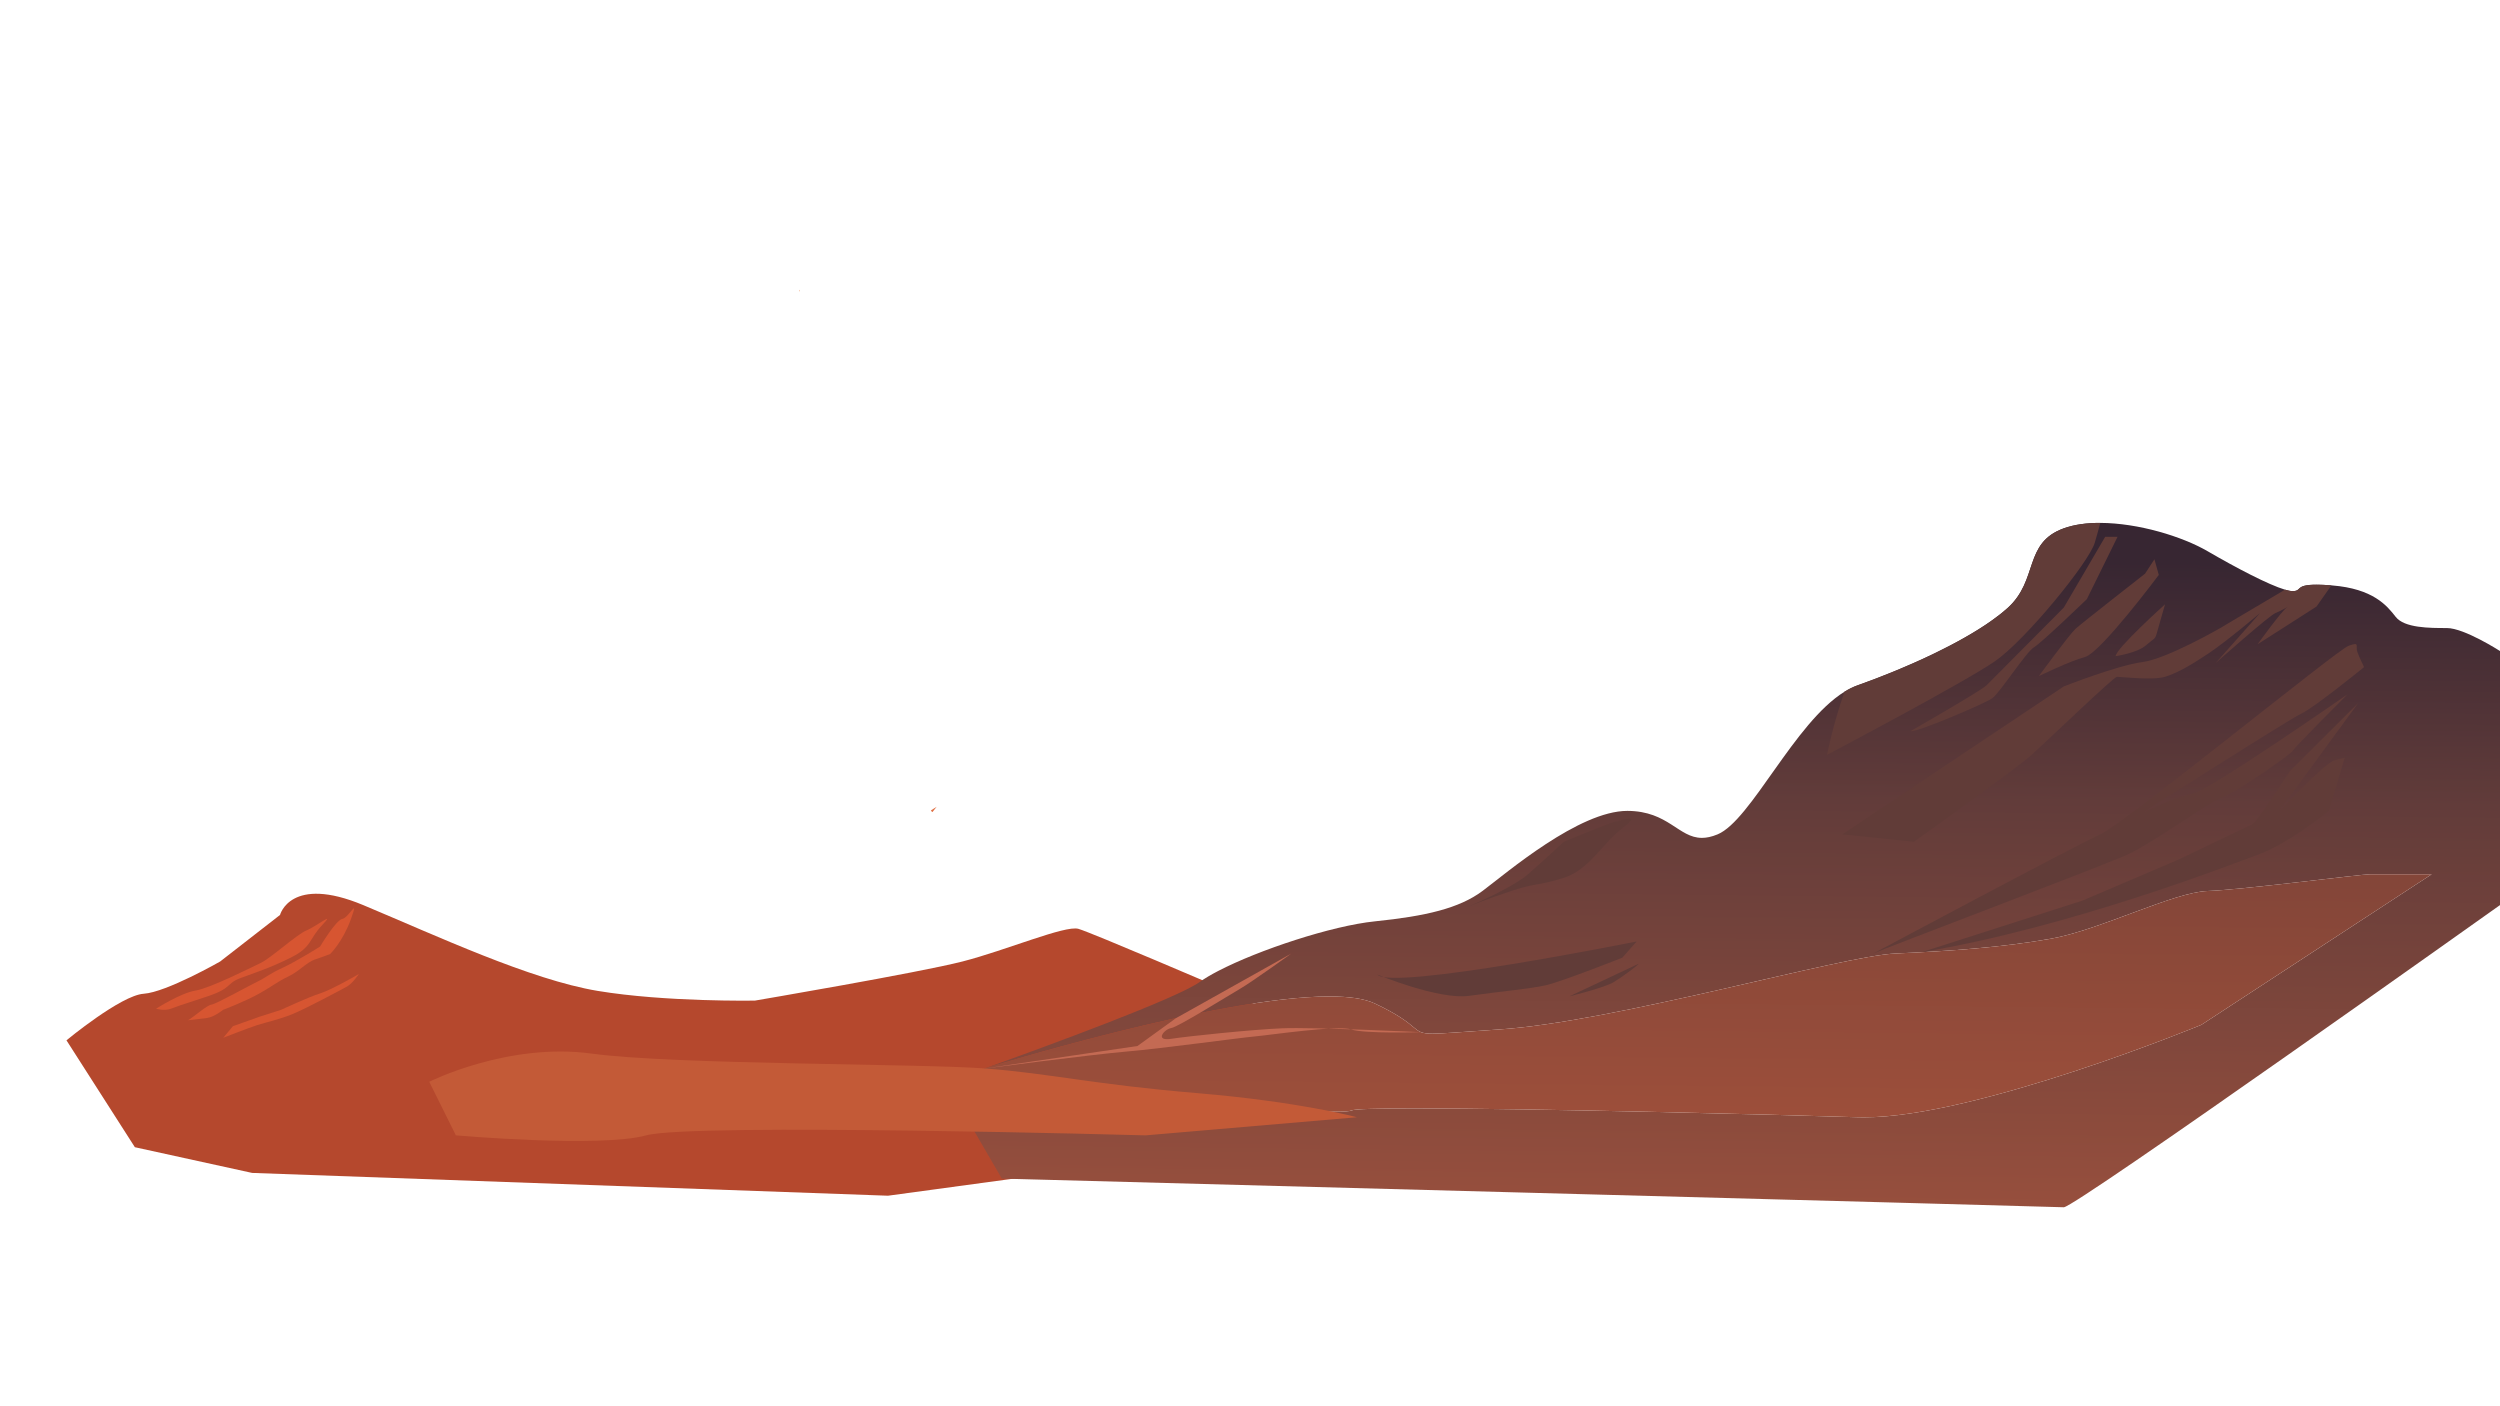 <?xml version="1.0" encoding="utf-8"?>
<svg xmlns="http://www.w3.org/2000/svg" width="4000.5" height="2250.5" viewBox="0 0 4000.5 2250.5">
  <defs>
    <clipPath id="clip-6">
      <path clip-rule="nonzero" d="M 1278 463 L 1280 463 L 1280 468 L 1278 468 Z M 1278 463 "/>
    </clipPath>
    <clipPath id="clip-7">
      <path clip-rule="nonzero" d="M 1279.531 467.281 L 1278.98 464.859 C 1278.898 464.48 1278.789 464.02 1279.238 463.859 C 1279.309 463.828 1279.68 463.719 1279.922 464.18 C 1280.031 464.359 1280 464.609 1279.961 464.84 Z M 1279.531 467.281 "/>
    </clipPath>
    <clipPath id="clip-8">
      <path clip-rule="nonzero" d="M 1279.531 467.281 L 1278.98 464.859 C 1278.898 464.48 1278.789 464.02 1279.238 463.859 C 1279.309 463.828 1279.68 463.719 1279.922 464.18 C 1280.031 464.359 1280 464.609 1279.961 464.84 L 1279.531 467.281 "/>
    </clipPath>
    <linearGradient id="linear-pattern-2" gradientUnits="userSpaceOnUse" x1="-0.041" y1="0" x2="1.011" y2="0" gradientTransform="matrix(-0.194, 3.441, -3.441, -0.194, 1279.49, 463.83)">
      <stop offset="0" stop-color="rgb(96.077%, 68.234%, 52.548%)" stop-opacity="1"/>
      <stop offset="0.25" stop-color="rgb(96.077%, 68.234%, 52.548%)" stop-opacity="1"/>
      <stop offset="0.375" stop-color="rgb(96.115%, 68.349%, 52.663%)" stop-opacity="1"/>
      <stop offset="0.5" stop-color="rgb(96.202%, 68.608%, 52.922%)" stop-opacity="1"/>
      <stop offset="0.625" stop-color="rgb(96.298%, 68.896%, 53.209%)" stop-opacity="1"/>
      <stop offset="0.75" stop-color="rgb(96.394%, 69.183%, 53.497%)" stop-opacity="1"/>
      <stop offset="1" stop-color="rgb(96.455%, 69.37%, 53.683%)" stop-opacity="1"/>
    </linearGradient>
    <clipPath id="clip-41">
      <path clip-rule="nonzero" d="M 1513 836 L 4000.5 836 L 4000.5 1932 L 1513 1932 Z M 1513 836 "/>
    </clipPath>
    <clipPath id="clip-42">
      <path clip-rule="nonzero" d="M 3302.551 1931.859 C 3302.531 1931.859 3302.52 1931.859 3302.5 1931.859 C 3285.5 1931 1603.102 1886 1603.102 1886 L 1567.93 1825.422 L 1513.559 1731.762 C 1513.559 1731.762 1538.129 1723.172 1575.281 1709.859 C 1575.93 1710.25 1646.809 1753.012 1714.289 1754.211 C 1772.852 1755.262 2049.68 1778.949 2136.941 1778.949 C 2150.711 1778.949 2159.77 1778.359 2162.5 1777 C 2167.281 1774.609 2205.949 1773.648 2264.461 1773.648 C 2450.68 1773.648 2837.828 1783.391 2972.551 1787.828 C 2975.852 1787.941 2979.211 1787.988 2982.641 1787.988 C 3163.352 1787.988 3522.5 1640 3522.5 1640 L 3891.199 1399 C 3891.199 1399 3807.5 1399 3792.5 1399 C 3777.5 1399 3586.5 1424 3532.609 1425.781 C 3478.711 1427.559 3360.5 1488 3282.5 1502 C 3204.5 1516 3119.5 1522 3033.5 1525.77 C 2947.5 1529.539 2584.5 1635 2399.578 1647.289 C 2339.25 1651.301 2309.23 1654.051 2292.199 1654.051 C 2257 1654.051 2277.18 1642.328 2200.09 1605.84 C 2183.359 1597.91 2158.199 1594.539 2127.371 1594.539 C 1948.961 1594.539 1581.91 1707.801 1575.371 1709.828 C 1679.648 1672.441 1882.871 1597.84 1920.051 1571.18 C 1927.75 1565.66 1937.719 1559.762 1949.379 1553.711 C 2014.172 1520.059 2131.109 1481.41 2200.09 1474.34 C 2281.5 1466 2334.949 1453.559 2372.219 1425.781 C 2372.52 1425.551 2372.828 1425.328 2373.141 1425.09 C 2411.309 1396.43 2526.66 1297.578 2604.02 1297.578 C 2604.191 1297.578 2604.34 1297.578 2604.5 1297.578 C 2669.672 1297.93 2685.98 1340.77 2723.41 1340.77 C 2730.781 1340.77 2738.961 1339.109 2748.5 1335.141 C 2801.879 1312.922 2871.43 1156.379 2951.5 1106.922 C 2958.441 1102.621 2965.461 1099.141 2972.551 1096.621 C 3012.949 1082.262 3055.852 1064.719 3095.309 1045.641 C 3129.309 1029.199 3160.762 1011.621 3185.91 993.941 C 3195.828 986.949 3204.781 979.949 3212.5 973 C 3262.5 928 3237.5 868.828 3302.5 845.41 C 3319.27 839.371 3339.039 836.75 3360.09 836.75 C 3360.371 836.75 3360.641 836.75 3360.922 836.75 C 3421.25 836.91 3491.879 858.359 3532.5 882 C 3578.789 908.93 3630.031 935.711 3656.43 943.59 C 3661.398 945.07 3665.488 945.879 3668.5 945.898 C 3668.57 945.898 3668.629 945.898 3668.699 945.898 C 3676.59 945.898 3677.262 943.328 3680.391 940.762 C 3683.52 938.191 3689.109 935.621 3706.84 935.621 C 3713.129 935.621 3720.941 935.941 3730.711 936.699 C 3730.961 936.719 3731.219 936.738 3731.469 936.762 C 3797.5 942 3819.5 969 3833.5 987 C 3847.5 1005 3887.5 1005 3915.5 1005 C 3943.5 1005 4000.5 1041.809 4000.5 1041.809 L 4000.5 1448.309 C 4000.5 1448.309 3320.75 1931.859 3302.551 1931.859 "/>
    </clipPath>
    <clipPath id="clip-43">
      <path clip-rule="nonzero" d="M 3302.551 1931.859 C 3302.531 1931.859 3302.52 1931.859 3302.5 1931.859 C 3285.5 1931 1603.102 1886 1603.102 1886 L 1567.93 1825.422 L 1513.559 1731.762 C 1513.559 1731.762 1538.129 1723.172 1575.281 1709.859 C 1575.93 1710.25 1646.809 1753.012 1714.289 1754.211 C 1772.852 1755.262 2049.68 1778.949 2136.941 1778.949 C 2150.711 1778.949 2159.77 1778.359 2162.5 1777 C 2167.281 1774.609 2205.949 1773.648 2264.461 1773.648 C 2450.68 1773.648 2837.828 1783.391 2972.551 1787.828 C 2975.852 1787.941 2979.211 1787.988 2982.641 1787.988 C 3163.352 1787.988 3522.5 1640 3522.5 1640 L 3891.199 1399 C 3891.199 1399 3807.5 1399 3792.5 1399 C 3777.5 1399 3586.5 1424 3532.609 1425.781 C 3478.711 1427.559 3360.5 1488 3282.5 1502 C 3204.5 1516 3119.5 1522 3033.5 1525.77 C 2947.5 1529.539 2584.5 1635 2399.578 1647.289 C 2339.25 1651.301 2309.23 1654.051 2292.199 1654.051 C 2257 1654.051 2277.18 1642.328 2200.09 1605.84 C 2183.359 1597.91 2158.199 1594.539 2127.371 1594.539 C 1948.961 1594.539 1581.91 1707.801 1575.371 1709.828 C 1679.648 1672.441 1882.871 1597.84 1920.051 1571.18 C 1927.75 1565.66 1937.719 1559.762 1949.379 1553.711 C 2014.172 1520.059 2131.109 1481.41 2200.09 1474.34 C 2281.5 1466 2334.949 1453.559 2372.219 1425.781 C 2372.52 1425.551 2372.828 1425.328 2373.141 1425.09 C 2411.309 1396.43 2526.66 1297.578 2604.02 1297.578 C 2604.191 1297.578 2604.34 1297.578 2604.5 1297.578 C 2669.672 1297.93 2685.98 1340.77 2723.41 1340.77 C 2730.781 1340.77 2738.961 1339.109 2748.5 1335.141 C 2801.879 1312.922 2871.43 1156.379 2951.5 1106.922 C 2958.441 1102.621 2965.461 1099.141 2972.551 1096.621 C 3012.949 1082.262 3055.852 1064.719 3095.309 1045.641 C 3129.309 1029.199 3160.762 1011.621 3185.91 993.941 C 3195.828 986.949 3204.781 979.949 3212.5 973 C 3262.5 928 3237.5 868.828 3302.5 845.41 C 3319.27 839.371 3339.039 836.75 3360.09 836.75 C 3360.371 836.75 3360.641 836.75 3360.922 836.75 C 3421.25 836.91 3491.879 858.359 3532.5 882 C 3578.789 908.93 3630.031 935.711 3656.43 943.59 C 3661.398 945.07 3665.488 945.879 3668.5 945.898 C 3668.57 945.898 3668.629 945.898 3668.699 945.898 C 3676.59 945.898 3677.262 943.328 3680.391 940.762 C 3683.52 938.191 3689.109 935.621 3706.84 935.621 C 3713.129 935.621 3720.941 935.941 3730.711 936.699 C 3730.961 936.719 3731.219 936.738 3731.469 936.762 C 3797.5 942 3819.5 969 3833.5 987 C 3847.5 1005 3887.5 1005 3915.5 1005 C 3943.5 1005 4000.5 1041.809 4000.5 1041.809 L 4000.5 1448.309 C 4000.5 1448.309 3320.75 1931.859 3302.551 1931.859 "/>
    </clipPath>
    <linearGradient id="linear-pattern-12" gradientUnits="userSpaceOnUse" x1="-0.004" y1="0" x2="1.013" y2="0" gradientTransform="matrix(-8.405, 1095.5, -1095.5, -8.405, 2762.84, 832.16)">
      <stop offset="0" stop-color="rgb(21.568%, 14.902%, 19.608%)" stop-opacity="1"/>
      <stop offset="0.031" stop-color="rgb(21.568%, 14.902%, 19.608%)" stop-opacity="1"/>
      <stop offset="0.047" stop-color="rgb(21.568%, 14.902%, 19.608%)" stop-opacity="1"/>
      <stop offset="0.055" stop-color="rgb(21.588%, 14.911%, 19.611%)" stop-opacity="1"/>
      <stop offset="0.062" stop-color="rgb(21.799%, 15.019%, 19.65%)" stop-opacity="1"/>
      <stop offset="0.07" stop-color="rgb(22.18%, 15.215%, 19.72%)" stop-opacity="1"/>
      <stop offset="0.078" stop-color="rgb(22.56%, 15.408%, 19.792%)" stop-opacity="1"/>
      <stop offset="0.086" stop-color="rgb(22.942%, 15.604%, 19.862%)" stop-opacity="1"/>
      <stop offset="0.094" stop-color="rgb(23.322%, 15.799%, 19.933%)" stop-opacity="1"/>
      <stop offset="0.102" stop-color="rgb(23.703%, 15.993%, 20.004%)" stop-opacity="1"/>
      <stop offset="0.109" stop-color="rgb(24.083%, 16.188%, 20.074%)" stop-opacity="1"/>
      <stop offset="0.117" stop-color="rgb(24.464%, 16.383%, 20.146%)" stop-opacity="1"/>
      <stop offset="0.125" stop-color="rgb(24.844%, 16.577%, 20.216%)" stop-opacity="1"/>
      <stop offset="0.133" stop-color="rgb(25.224%, 16.772%, 20.287%)" stop-opacity="1"/>
      <stop offset="0.141" stop-color="rgb(25.606%, 16.968%, 20.358%)" stop-opacity="1"/>
      <stop offset="0.148" stop-color="rgb(25.986%, 17.162%, 20.428%)" stop-opacity="1"/>
      <stop offset="0.156" stop-color="rgb(26.367%, 17.357%, 20.5%)" stop-opacity="1"/>
      <stop offset="0.164" stop-color="rgb(26.747%, 17.551%, 20.57%)" stop-opacity="1"/>
      <stop offset="0.172" stop-color="rgb(27.129%, 17.746%, 20.642%)" stop-opacity="1"/>
      <stop offset="0.18" stop-color="rgb(27.509%, 17.941%, 20.712%)" stop-opacity="1"/>
      <stop offset="0.188" stop-color="rgb(27.89%, 18.135%, 20.782%)" stop-opacity="1"/>
      <stop offset="0.195" stop-color="rgb(28.27%, 18.33%, 20.854%)" stop-opacity="1"/>
      <stop offset="0.203" stop-color="rgb(28.651%, 18.526%, 20.924%)" stop-opacity="1"/>
      <stop offset="0.211" stop-color="rgb(29.031%, 18.719%, 20.996%)" stop-opacity="1"/>
      <stop offset="0.219" stop-color="rgb(29.413%, 18.915%, 21.066%)" stop-opacity="1"/>
      <stop offset="0.227" stop-color="rgb(29.793%, 19.11%, 21.136%)" stop-opacity="1"/>
      <stop offset="0.234" stop-color="rgb(30.174%, 19.304%, 21.208%)" stop-opacity="1"/>
      <stop offset="0.242" stop-color="rgb(30.554%, 19.499%, 21.278%)" stop-opacity="1"/>
      <stop offset="0.25" stop-color="rgb(30.936%, 19.693%, 21.35%)" stop-opacity="1"/>
      <stop offset="0.258" stop-color="rgb(31.316%, 19.888%, 21.42%)" stop-opacity="1"/>
      <stop offset="0.266" stop-color="rgb(31.697%, 20.084%, 21.49%)" stop-opacity="1"/>
      <stop offset="0.273" stop-color="rgb(32.077%, 20.277%, 21.562%)" stop-opacity="1"/>
      <stop offset="0.281" stop-color="rgb(32.458%, 20.473%, 21.632%)" stop-opacity="1"/>
      <stop offset="0.289" stop-color="rgb(32.838%, 20.668%, 21.704%)" stop-opacity="1"/>
      <stop offset="0.297" stop-color="rgb(33.22%, 20.862%, 21.774%)" stop-opacity="1"/>
      <stop offset="0.305" stop-color="rgb(33.6%, 21.057%, 21.846%)" stop-opacity="1"/>
      <stop offset="0.312" stop-color="rgb(33.98%, 21.252%, 21.916%)" stop-opacity="1"/>
      <stop offset="0.32" stop-color="rgb(34.361%, 21.446%, 21.986%)" stop-opacity="1"/>
      <stop offset="0.328" stop-color="rgb(34.741%, 21.642%, 22.058%)" stop-opacity="1"/>
      <stop offset="0.336" stop-color="rgb(35.123%, 21.835%, 22.128%)" stop-opacity="1"/>
      <stop offset="0.344" stop-color="rgb(35.503%, 22.031%, 22.2%)" stop-opacity="1"/>
      <stop offset="0.352" stop-color="rgb(35.884%, 22.226%, 22.27%)" stop-opacity="1"/>
      <stop offset="0.359" stop-color="rgb(36.264%, 22.42%, 22.34%)" stop-opacity="1"/>
      <stop offset="0.367" stop-color="rgb(36.646%, 22.615%, 22.412%)" stop-opacity="1"/>
      <stop offset="0.375" stop-color="rgb(37.025%, 22.81%, 22.482%)" stop-opacity="1"/>
      <stop offset="0.383" stop-color="rgb(37.407%, 23.004%, 22.554%)" stop-opacity="1"/>
      <stop offset="0.391" stop-color="rgb(37.787%, 23.199%, 22.624%)" stop-opacity="1"/>
      <stop offset="0.398" stop-color="rgb(38.168%, 23.395%, 22.696%)" stop-opacity="1"/>
      <stop offset="0.406" stop-color="rgb(38.507%, 23.55%, 22.743%)" stop-opacity="1"/>
      <stop offset="0.414" stop-color="rgb(38.792%, 23.657%, 22.765%)" stop-opacity="1"/>
      <stop offset="0.422" stop-color="rgb(39.069%, 23.756%, 22.78%)" stop-opacity="1"/>
      <stop offset="0.43" stop-color="rgb(39.345%, 23.856%, 22.797%)" stop-opacity="1"/>
      <stop offset="0.438" stop-color="rgb(39.621%, 23.955%, 22.812%)" stop-opacity="1"/>
      <stop offset="0.445" stop-color="rgb(39.897%, 24.054%, 22.827%)" stop-opacity="1"/>
      <stop offset="0.453" stop-color="rgb(40.173%, 24.153%, 22.842%)" stop-opacity="1"/>
      <stop offset="0.461" stop-color="rgb(40.45%, 24.252%, 22.859%)" stop-opacity="1"/>
      <stop offset="0.469" stop-color="rgb(40.726%, 24.352%, 22.874%)" stop-opacity="1"/>
      <stop offset="0.477" stop-color="rgb(41.002%, 24.451%, 22.89%)" stop-opacity="1"/>
      <stop offset="0.484" stop-color="rgb(41.278%, 24.55%, 22.905%)" stop-opacity="1"/>
      <stop offset="0.492" stop-color="rgb(41.554%, 24.648%, 22.922%)" stop-opacity="1"/>
      <stop offset="0.5" stop-color="rgb(41.83%, 24.747%, 22.937%)" stop-opacity="1"/>
      <stop offset="0.508" stop-color="rgb(42.107%, 24.846%, 22.952%)" stop-opacity="1"/>
      <stop offset="0.516" stop-color="rgb(42.383%, 24.945%, 22.968%)" stop-opacity="1"/>
      <stop offset="0.523" stop-color="rgb(42.659%, 25.044%, 22.984%)" stop-opacity="1"/>
      <stop offset="0.531" stop-color="rgb(42.937%, 25.143%, 23%)" stop-opacity="1"/>
      <stop offset="0.539" stop-color="rgb(43.213%, 25.243%, 23.015%)" stop-opacity="1"/>
      <stop offset="0.547" stop-color="rgb(43.489%, 25.342%, 23.03%)" stop-opacity="1"/>
      <stop offset="0.555" stop-color="rgb(43.765%, 25.441%, 23.047%)" stop-opacity="1"/>
      <stop offset="0.562" stop-color="rgb(44.041%, 25.54%, 23.062%)" stop-opacity="1"/>
      <stop offset="0.57" stop-color="rgb(44.318%, 25.638%, 23.077%)" stop-opacity="1"/>
      <stop offset="0.578" stop-color="rgb(44.594%, 25.737%, 23.093%)" stop-opacity="1"/>
      <stop offset="0.586" stop-color="rgb(44.87%, 25.836%, 23.109%)" stop-opacity="1"/>
      <stop offset="0.594" stop-color="rgb(45.146%, 25.935%, 23.125%)" stop-opacity="1"/>
      <stop offset="0.602" stop-color="rgb(45.422%, 26.035%, 23.14%)" stop-opacity="1"/>
      <stop offset="0.609" stop-color="rgb(45.699%, 26.134%, 23.155%)" stop-opacity="1"/>
      <stop offset="0.617" stop-color="rgb(45.975%, 26.233%, 23.17%)" stop-opacity="1"/>
      <stop offset="0.625" stop-color="rgb(46.251%, 26.332%, 23.187%)" stop-opacity="1"/>
      <stop offset="0.633" stop-color="rgb(46.527%, 26.431%, 23.203%)" stop-opacity="1"/>
      <stop offset="0.641" stop-color="rgb(46.803%, 26.53%, 23.218%)" stop-opacity="1"/>
      <stop offset="0.648" stop-color="rgb(47.079%, 26.63%, 23.233%)" stop-opacity="1"/>
      <stop offset="0.656" stop-color="rgb(47.356%, 26.727%, 23.25%)" stop-opacity="1"/>
      <stop offset="0.664" stop-color="rgb(47.632%, 26.826%, 23.265%)" stop-opacity="1"/>
      <stop offset="0.672" stop-color="rgb(47.908%, 26.926%, 23.28%)" stop-opacity="1"/>
      <stop offset="0.68" stop-color="rgb(48.184%, 27.025%, 23.296%)" stop-opacity="1"/>
      <stop offset="0.688" stop-color="rgb(48.462%, 27.124%, 23.312%)" stop-opacity="1"/>
      <stop offset="0.695" stop-color="rgb(48.738%, 27.223%, 23.328%)" stop-opacity="1"/>
      <stop offset="0.703" stop-color="rgb(49.014%, 27.322%, 23.343%)" stop-opacity="1"/>
      <stop offset="0.711" stop-color="rgb(49.29%, 27.422%, 23.358%)" stop-opacity="1"/>
      <stop offset="0.719" stop-color="rgb(49.567%, 27.521%, 23.375%)" stop-opacity="1"/>
      <stop offset="0.727" stop-color="rgb(49.843%, 27.62%, 23.39%)" stop-opacity="1"/>
      <stop offset="0.734" stop-color="rgb(50.119%, 27.718%, 23.405%)" stop-opacity="1"/>
      <stop offset="0.742" stop-color="rgb(50.395%, 27.817%, 23.421%)" stop-opacity="1"/>
      <stop offset="0.75" stop-color="rgb(50.671%, 27.916%, 23.438%)" stop-opacity="1"/>
      <stop offset="0.758" stop-color="rgb(50.948%, 28.015%, 23.453%)" stop-opacity="1"/>
      <stop offset="0.766" stop-color="rgb(51.224%, 28.114%, 23.468%)" stop-opacity="1"/>
      <stop offset="0.773" stop-color="rgb(51.5%, 28.214%, 23.483%)" stop-opacity="1"/>
      <stop offset="0.781" stop-color="rgb(51.776%, 28.313%, 23.5%)" stop-opacity="1"/>
      <stop offset="0.789" stop-color="rgb(52.052%, 28.412%, 23.515%)" stop-opacity="1"/>
      <stop offset="0.797" stop-color="rgb(52.328%, 28.511%, 23.531%)" stop-opacity="1"/>
      <stop offset="0.805" stop-color="rgb(52.605%, 28.61%, 23.546%)" stop-opacity="1"/>
      <stop offset="0.812" stop-color="rgb(52.881%, 28.709%, 23.563%)" stop-opacity="1"/>
      <stop offset="0.82" stop-color="rgb(53.157%, 28.807%, 23.578%)" stop-opacity="1"/>
      <stop offset="0.828" stop-color="rgb(53.433%, 28.906%, 23.593%)" stop-opacity="1"/>
      <stop offset="0.836" stop-color="rgb(53.709%, 29.005%, 23.608%)" stop-opacity="1"/>
      <stop offset="0.844" stop-color="rgb(53.986%, 29.105%, 23.625%)" stop-opacity="1"/>
      <stop offset="0.852" stop-color="rgb(54.263%, 29.204%, 23.64%)" stop-opacity="1"/>
      <stop offset="0.859" stop-color="rgb(54.539%, 29.303%, 23.656%)" stop-opacity="1"/>
      <stop offset="0.867" stop-color="rgb(54.816%, 29.402%, 23.671%)" stop-opacity="1"/>
      <stop offset="0.875" stop-color="rgb(55.092%, 29.501%, 23.688%)" stop-opacity="1"/>
      <stop offset="0.883" stop-color="rgb(55.368%, 29.601%, 23.703%)" stop-opacity="1"/>
      <stop offset="0.891" stop-color="rgb(55.644%, 29.7%, 23.718%)" stop-opacity="1"/>
      <stop offset="0.898" stop-color="rgb(55.92%, 29.797%, 23.734%)" stop-opacity="1"/>
      <stop offset="0.906" stop-color="rgb(56.197%, 29.897%, 23.75%)" stop-opacity="1"/>
      <stop offset="0.914" stop-color="rgb(56.473%, 29.996%, 23.766%)" stop-opacity="1"/>
      <stop offset="0.922" stop-color="rgb(56.749%, 30.095%, 23.781%)" stop-opacity="1"/>
      <stop offset="0.93" stop-color="rgb(57.025%, 30.194%, 23.796%)" stop-opacity="1"/>
      <stop offset="0.938" stop-color="rgb(57.301%, 30.293%, 23.813%)" stop-opacity="1"/>
      <stop offset="0.945" stop-color="rgb(57.578%, 30.392%, 23.828%)" stop-opacity="1"/>
      <stop offset="0.953" stop-color="rgb(57.854%, 30.492%, 23.843%)" stop-opacity="1"/>
      <stop offset="0.961" stop-color="rgb(58.13%, 30.591%, 23.859%)" stop-opacity="1"/>
      <stop offset="0.969" stop-color="rgb(58.406%, 30.69%, 23.875%)" stop-opacity="1"/>
      <stop offset="0.977" stop-color="rgb(58.682%, 30.789%, 23.891%)" stop-opacity="1"/>
      <stop offset="0.984" stop-color="rgb(58.958%, 30.887%, 23.906%)" stop-opacity="1"/>
      <stop offset="1" stop-color="rgb(59.155%, 30.959%, 23.917%)" stop-opacity="1"/>
    </linearGradient>
    <clipPath id="clip-44">
      <path clip-rule="nonzero" d="M 1575 1399 L 3892 1399 L 3892 1788 L 1575 1788 Z M 1575 1399 "/>
    </clipPath>
    <clipPath id="clip-45">
      <path clip-rule="nonzero" d="M 2982.641 1787.988 C 2979.211 1787.988 2975.852 1787.941 2972.551 1787.828 C 2837.828 1783.391 2450.68 1773.648 2264.461 1773.648 C 2205.949 1773.648 2167.281 1774.609 2162.5 1777 C 2159.77 1778.359 2150.711 1778.949 2136.941 1778.949 C 2049.68 1778.949 1772.852 1755.262 1714.289 1754.211 C 1646.809 1753.012 1575.93 1710.25 1575.281 1709.859 C 1575.309 1709.852 1575.34 1709.84 1575.371 1709.828 C 1581.91 1707.801 1948.961 1594.539 2127.371 1594.539 C 2158.199 1594.539 2183.359 1597.91 2200.09 1605.84 C 2277.18 1642.328 2257 1654.051 2292.199 1654.051 C 2309.23 1654.051 2339.25 1651.301 2399.578 1647.289 C 2584.5 1635 2947.5 1529.539 3033.5 1525.77 C 3119.5 1522 3204.5 1516 3282.5 1502 C 3360.5 1488 3478.711 1427.559 3532.609 1425.781 C 3586.5 1424 3777.5 1399 3792.5 1399 C 3807.5 1399 3891.199 1399 3891.199 1399 L 3522.5 1640 C 3522.5 1640 3163.352 1787.988 2982.641 1787.988 "/>
    </clipPath>
    <clipPath id="clip-46">
      <path clip-rule="nonzero" d="M 2982.641 1787.988 C 2979.211 1787.988 2975.852 1787.941 2972.551 1787.828 C 2837.828 1783.391 2450.68 1773.648 2264.461 1773.648 C 2205.949 1773.648 2167.281 1774.609 2162.5 1777 C 2159.77 1778.359 2150.711 1778.949 2136.941 1778.949 C 2049.68 1778.949 1772.852 1755.262 1714.289 1754.211 C 1646.809 1753.012 1575.93 1710.25 1575.281 1709.859 C 1575.309 1709.852 1575.34 1709.84 1575.371 1709.828 C 1581.91 1707.801 1948.961 1594.539 2127.371 1594.539 C 2158.199 1594.539 2183.359 1597.91 2200.09 1605.84 C 2277.18 1642.328 2257 1654.051 2292.199 1654.051 C 2309.23 1654.051 2339.25 1651.301 2399.578 1647.289 C 2584.5 1635 2947.5 1529.539 3033.5 1525.77 C 3119.5 1522 3204.5 1516 3282.5 1502 C 3360.5 1488 3478.711 1427.559 3532.609 1425.781 C 3586.5 1424 3777.5 1399 3792.5 1399 C 3807.5 1399 3891.199 1399 3891.199 1399 L 3522.5 1640 C 3522.5 1640 3163.352 1787.988 2982.641 1787.988 "/>
    </clipPath>
    <linearGradient id="linear-pattern-13" gradientUnits="userSpaceOnUse" x1="0.509" y1="0" x2="0.881" y2="0" gradientTransform="matrix(-8.405, 1095.5, -1095.5, -8.405, 2762.84, 832.16)">
      <stop offset="0" stop-color="rgb(51.582%, 27.328%, 22.171%)" stop-opacity="1"/>
      <stop offset="0.031" stop-color="rgb(51.741%, 27.385%, 22.182%)" stop-opacity="1"/>
      <stop offset="0.062" stop-color="rgb(52.061%, 27.499%, 22.205%)" stop-opacity="1"/>
      <stop offset="0.094" stop-color="rgb(52.38%, 27.614%, 22.227%)" stop-opacity="1"/>
      <stop offset="0.125" stop-color="rgb(52.701%, 27.728%, 22.25%)" stop-opacity="1"/>
      <stop offset="0.156" stop-color="rgb(53.02%, 27.843%, 22.273%)" stop-opacity="1"/>
      <stop offset="0.188" stop-color="rgb(53.34%, 27.957%, 22.296%)" stop-opacity="1"/>
      <stop offset="0.219" stop-color="rgb(53.659%, 28.07%, 22.319%)" stop-opacity="1"/>
      <stop offset="0.25" stop-color="rgb(53.979%, 28.185%, 22.342%)" stop-opacity="1"/>
      <stop offset="0.281" stop-color="rgb(54.298%, 28.299%, 22.365%)" stop-opacity="1"/>
      <stop offset="0.312" stop-color="rgb(54.619%, 28.413%, 22.388%)" stop-opacity="1"/>
      <stop offset="0.344" stop-color="rgb(54.938%, 28.528%, 22.411%)" stop-opacity="1"/>
      <stop offset="0.375" stop-color="rgb(55.258%, 28.642%, 22.433%)" stop-opacity="1"/>
      <stop offset="0.406" stop-color="rgb(55.577%, 28.755%, 22.456%)" stop-opacity="1"/>
      <stop offset="0.438" stop-color="rgb(55.898%, 28.87%, 22.479%)" stop-opacity="1"/>
      <stop offset="0.469" stop-color="rgb(56.216%, 28.984%, 22.502%)" stop-opacity="1"/>
      <stop offset="0.5" stop-color="rgb(56.537%, 29.099%, 22.525%)" stop-opacity="1"/>
      <stop offset="0.531" stop-color="rgb(56.856%, 29.213%, 22.548%)" stop-opacity="1"/>
      <stop offset="0.562" stop-color="rgb(57.176%, 29.327%, 22.569%)" stop-opacity="1"/>
      <stop offset="0.594" stop-color="rgb(57.495%, 29.44%, 22.592%)" stop-opacity="1"/>
      <stop offset="0.625" stop-color="rgb(57.816%, 29.555%, 22.615%)" stop-opacity="1"/>
      <stop offset="0.656" stop-color="rgb(58.136%, 29.669%, 22.638%)" stop-opacity="1"/>
      <stop offset="0.688" stop-color="rgb(58.455%, 29.784%, 22.661%)" stop-opacity="1"/>
      <stop offset="0.719" stop-color="rgb(58.775%, 29.898%, 22.684%)" stop-opacity="1"/>
      <stop offset="0.75" stop-color="rgb(59.094%, 30.011%, 22.707%)" stop-opacity="1"/>
      <stop offset="0.781" stop-color="rgb(59.415%, 30.125%, 22.729%)" stop-opacity="1"/>
      <stop offset="0.812" stop-color="rgb(59.734%, 30.24%, 22.752%)" stop-opacity="1"/>
      <stop offset="0.844" stop-color="rgb(60.054%, 30.354%, 22.775%)" stop-opacity="1"/>
      <stop offset="0.875" stop-color="rgb(60.373%, 30.469%, 22.798%)" stop-opacity="1"/>
      <stop offset="0.906" stop-color="rgb(60.693%, 30.583%, 22.821%)" stop-opacity="1"/>
      <stop offset="0.938" stop-color="rgb(61.012%, 30.696%, 22.844%)" stop-opacity="1"/>
      <stop offset="0.969" stop-color="rgb(61.333%, 30.811%, 22.867%)" stop-opacity="1"/>
      <stop offset="1" stop-color="rgb(61.652%, 30.925%, 22.89%)" stop-opacity="1"/>
    </linearGradient>
  </defs>
  <g clip-path="url(#clip-6)">
    <g clip-path="url(#clip-7)">
      <g clip-path="url(#clip-8)">
        <path fill-rule="nonzero" fill="url(#linear-pattern-2)" d="M 1280.23 463.73 L 1278.793 463.648 L 1278.59 467.27 L 1280.027 467.352 Z M 1280.23 463.73 "/>
      </g>
    </g>
  </g>
  <path fill-rule="nonzero" fill="rgb(87.5%, 43.138%, 25.877%)" fill-opacity="1" d="M 1491.559 1299.488 C 1490.91 1298.57 1490.281 1297.66 1489.66 1296.781 C 1495.5 1293.109 1498.828 1291 1498.828 1291 L 1492.5 1299 L 1491.559 1299.488 "/>
  <path fill-rule="nonzero" fill="rgb(70.897%, 28.247%, 17.651%)" fill-opacity="1" d="M 106.365 1664.71 C 106.365 1664.71 193.452 1592.63 229.934 1590.19 C 266.417 1587.74 352.294 1538.59 352.294 1538.59 L 448.079 1464.11 C 448.079 1464.11 464.794 1399.59 581.555 1448.46 C 698.32 1497.33 848.488 1567.66 956.404 1585.63 C 1064.32 1603.62 1207.89 1601.18 1207.89 1601.18 C 1207.89 1601.18 1469.74 1556.63 1540.06 1538.59 C 1610.37 1520.54 1704.52 1480.23 1725.71 1486.33 C 1746.89 1492.44 1957.54 1582.85 1957.54 1582.85 L 2052.54 1628.92 L 2042.24 1828.86 L 1420.97 1913.38 L 403.496 1876.91 L 215.812 1835.77 L 106.365 1664.71" style=""/>
  <path fill-rule="nonzero" fill="rgb(84.375%, 33.325%, 19.214%)" fill-opacity="1" d="M 249.747 1614.14 C 249.747 1614.14 288.747 1589.14 312.747 1585.14 C 336.747 1581.14 399.747 1549.14 416.747 1541.14 C 433.747 1533.14 474.478 1495.44 490.61 1488.79 C 506.747 1482.14 537.935 1456.82 515.841 1479.98 C 493.747 1503.14 499.747 1515.14 465.747 1532.14 C 431.747 1549.14 408.747 1556.14 384.747 1565.14 C 360.747 1574.14 372.747 1581.14 329.747 1595.14 C 286.747 1609.14 284.169 1610.14 273.458 1614.14 C 262.747 1618.14 249.747 1614.14 249.747 1614.14"/>
  <path fill-rule="nonzero" fill="rgb(84.375%, 33.325%, 19.214%)" fill-opacity="1" d="M 300.247 1632.64 C 300.911 1632.52 301.927 1631.99 303.212 1631.18 C 311.587 1625.92 331.31 1608.52 338.247 1607.64 C 346.247 1606.64 401.247 1575.64 412.247 1570.64 C 423.247 1565.64 432.247 1557.64 452.247 1548.64 C 472.247 1539.64 512.247 1514.64 512.247 1514.64 C 512.247 1514.64 537.493 1472.18 547.868 1470.41 C 558.247 1468.64 575.087 1433.18 561.665 1470.41 C 548.247 1507.64 528.247 1526.64 528.247 1526.64 C 528.247 1526.64 515.247 1531.64 503.247 1535.64 C 491.247 1539.64 478.247 1554.64 461.247 1562.64 C 444.247 1570.64 438.247 1576.64 415.247 1589.64 C 392.247 1602.64 357.017 1615.92 357.017 1615.92 C 357.017 1615.92 343.325 1627.13 331.786 1628.88 C 320.247 1630.64 300.247 1632.64 300.247 1632.64"/>
  <path fill-rule="nonzero" fill="rgb(84.375%, 33.325%, 19.214%)" fill-opacity="1" d="M 357.247 1660.64 C 357.247 1660.64 396.626 1645.21 411.435 1640.43 C 426.247 1635.64 446.247 1631.64 468.247 1622.64 C 490.247 1613.64 546.247 1583.64 555.247 1578.64 C 564.247 1573.64 574.247 1558.64 574.247 1558.64 C 574.247 1558.64 531.247 1583.64 512.247 1589.64 C 493.247 1595.64 449.759 1615.92 449.759 1615.92 L 416.247 1626.64 L 372.696 1642.11 L 357.247 1660.64"/>
  <g clip-path="url(#clip-41)">
    <g clip-path="url(#clip-42)">
      <g clip-path="url(#clip-43)">
        <path fill-rule="nonzero" fill="url(#linear-pattern-12)" d="M 4008.902 836.816 L 1513.707 817.668 L 1505.156 1931.797 L 4000.355 1950.941 Z M 4008.902 836.816 "/>
      </g>
    </g>
  </g>
  <path fill-rule="nonzero" fill="rgb(74.414%, 30.2%, 18.042%)" fill-opacity="1" d="M 1575.281 1709.859 L 1575.281 1709.852 C 1575.281 1709.852 1575.309 1709.84 1575.371 1709.828 C 1575.34 1709.84 1575.309 1709.852 1575.281 1709.859 "/>
  <g clip-path="url(#clip-44)">
    <g clip-path="url(#clip-45)">
      <g clip-path="url(#clip-46)">
        <path fill-rule="nonzero" fill="url(#linear-pattern-13)" d="M 3894.184 1399.023 L 1575.418 1381.23 L 1572.297 1787.969 L 3891.062 1805.758 Z M 3894.184 1399.023 "/>
      </g>
    </g>
  </g>
  <path fill-rule="nonzero" fill="rgb(38.036%, 23.535%, 21.973%)" fill-opacity="1" d="M 3360.922 836.75 C 3357.641 848.969 3354.5 860.301 3352.012 868.578 C 3342.52 900.172 3241.5 1024 3192.5 1058 C 3143.5 1092 2923.5 1208 2923.5 1208 C 2923.5 1208 2933.121 1159.43 2951.5 1106.922 C 2958.441 1102.621 2965.461 1099.141 2972.551 1096.621 C 3061.5 1065 3162.5 1018 3212.5 973 C 3262.5 928 3237.5 868.828 3302.5 845.41 C 3319.488 839.289 3339.559 836.68 3360.922 836.75 "/>
  <path fill-rule="nonzero" fill="rgb(38.036%, 23.535%, 21.973%)" fill-opacity="1" d="M 3730.711 936.699 L 3706.859 970.629 L 3612.5 1031 C 3612.5 1031 3651.5 977 3659.5 972 C 3660.922 971.121 3661.578 970.699 3661.648 970.641 C 3661.219 970.828 3649.41 977.809 3641.238 981 C 3631.148 984.941 3548.148 1058.641 3545.559 1060.941 L 3616.5 981 C 3616.5 981 3563.5 1026 3533.5 1046 C 3503.5 1066 3483.5 1077 3464.59 1083 C 3445.68 1089 3392.5 1083 3387.5 1083 C 3382.5 1083 3277.5 1184 3250.922 1208 C 3224.34 1232 3062.5 1347 3062.5 1347 L 2948.078 1335.141 L 3302.5 1098.379 C 3302.5 1098.379 3389 1064.5 3428 1059.5 C 3467 1054.5 3552 1005.5 3552 1005.5 L 3656.43 943.59 C 3661.398 945.07 3665.488 945.879 3668.5 945.898 C 3687.43 946 3665.602 931.629 3730.711 936.699 "/>
  <path fill-rule="nonzero" fill="rgb(38.036%, 23.535%, 21.973%)" fill-opacity="1" d="M 3262.5 1082 C 3262.5 1082 3311.5 1015 3321.5 1006 C 3331.5 997 3432.5 918 3432.5 918 L 3447.5 895 L 3454.5 920 C 3454.5 920 3361.5 1044.531 3336.5 1051.27 C 3311.5 1058 3262.5 1082 3262.5 1082 "/>
  <path fill-rule="nonzero" fill="rgb(38.036%, 23.535%, 21.973%)" fill-opacity="1" d="M 3057.441 1169.84 C 3062.5 1174 3176.5 1126 3188.5 1117 C 3200.5 1108 3242.5 1043 3254.5 1036 C 3266.5 1029 3339.398 958.73 3339.398 958.73 L 3388.5 859 L 3368.691 859 L 3302.5 972.191 C 3302.5 972.191 3188 1087.5 3179 1096.5 C 3170 1105.5 3057.441 1169.84 3057.441 1169.84 "/>
  <path fill-rule="nonzero" fill="rgb(38.036%, 23.535%, 21.973%)" fill-opacity="1" d="M 3385.5 1050 C 3385.5 1050 3419.5 1045 3433.5 1033 C 3447.5 1021 3448.34 1023.09 3450.922 1014.551 C 3453.5 1006 3464.5 967 3464.5 967 C 3464.5 967 3385.5 1038 3385.5 1050 "/>
  <path fill-rule="nonzero" fill="rgb(38.036%, 23.535%, 21.973%)" fill-opacity="1" d="M 2997.801 1525.77 C 3011.5 1519 3366.5 1385 3405.5 1367 C 3444.5 1349 3535.5 1283 3556.5 1276 C 3577.5 1269 3667.5 1205.648 3668.5 1201.82 C 3669.5 1198 3756.5 1111 3756.5 1111 C 3756.5 1111 3533 1266.5 3508 1270.5 C 3483 1274.5 3430.5 1299.289 3430.5 1299.289 C 3430.5 1299.289 3664.289 1150.121 3683.641 1141.309 C 3703 1132.5 3783 1067.5 3783 1067.5 C 3783 1067.5 3775 1051.5 3772 1042.5 C 3769 1033.5 3777 1026.5 3758 1033.5 C 3739 1040.5 3399.84 1317.781 3360.922 1335.141 C 3322 1352.5 2997.801 1525.77 2997.801 1525.77 "/>
  <path fill-rule="nonzero" fill="rgb(38.036%, 23.535%, 21.973%)" fill-opacity="1" d="M 3075.57 1523.488 L 3332.5 1441.07 L 3486 1375.5 C 3486 1375.5 3599 1321.5 3605 1318.5 C 3611 1315.5 3664.5 1233.719 3664.5 1233.719 L 3773.57 1125 L 3646 1299.5 C 3646 1299.5 3720 1220.5 3736 1216.5 C 3752 1212.5 3752 1212.5 3752 1212.5 L 3726.711 1297.52 C 3726.711 1297.52 3664 1348.5 3616 1366.5 C 3568 1384.5 3310.129 1484.488 3075.57 1523.488 "/>
  <path fill-rule="nonzero" fill="rgb(76.952%, 41.576%, 32.542%)" fill-opacity="1" d="M 1575.281 1709.852 C 1575.281 1709.852 1744.238 1687.781 1803.121 1682.641 C 1862 1677.5 1985 1660.5 2008 1658.5 C 2031 1656.5 2141.211 1640.09 2162.109 1647.289 C 2183 1654.5 2273.859 1651.672 2273.859 1651.672 C 2273.859 1651.672 2100.879 1643.449 2051.941 1645.48 C 2003 1647.5 1901 1658.16 1874 1662.328 C 1847 1666.5 1863 1646.809 1874 1645.148 C 1885 1643.5 1965 1593.5 1984 1582.5 C 2003 1571.5 2066.5 1525.77 2066.5 1525.77 L 1881.879 1629.211 L 1820.211 1673.801 L 1575.281 1709.852 "/>
  <path fill-rule="nonzero" fill="rgb(38.036%, 23.535%, 21.973%)" fill-opacity="1" d="M 2204 1559.5 C 2204 1559.5 2302.621 1600.488 2351.309 1593.488 C 2400 1586.5 2448 1582.5 2474 1576.5 C 2500 1570.5 2596 1532.5 2596 1532.5 L 2619 1506.5 C 2619 1506.5 2226 1585.5 2204 1559.5 "/>
  <path fill-rule="nonzero" fill="rgb(38.036%, 23.535%, 21.973%)" fill-opacity="1" d="M 2511.43 1594.301 C 2511.43 1594.301 2568.57 1580.352 2583.031 1571.18 C 2597.5 1562 2615.5 1548.578 2619 1545.289 C 2622.5 1542 2622.5 1542 2622.5 1542 L 2511.43 1594.301 "/>
  <path fill-rule="nonzero" fill="rgb(38.036%, 23.535%, 21.973%)" fill-opacity="1" d="M 2346.5 1452 C 2346.5 1452 2418.578 1422 2445.039 1399 C 2471.5 1376 2502.32 1347 2502.32 1347 C 2502.32 1347 2579.5 1315 2584.5 1315 C 2589.5 1315 2631.211 1298.488 2597.352 1324.25 C 2563.5 1350 2543.5 1392 2501.5 1405 C 2459.5 1418 2460.512 1412 2419 1425.5 C 2377.5 1439 2346.5 1452 2346.5 1452 "/>
  <path fill-rule="nonzero" fill="rgb(76.562%, 35.301%, 21.556%)" fill-opacity="1" d="M 686.863 1731.031 C 686.863 1731.031 812.996 1667.801 946.246 1685.898 C 1079.5 1704 1472.5 1701.711 1577.5 1709.852 C 1682.5 1718 1749.77 1735.352 1915.129 1749.172 C 2080.5 1763 2171.262 1787.828 2171.262 1787.828 L 1833.27 1816.809 C 1833.27 1816.809 1107.469 1796.621 1033.98 1816.809 C 960.5 1837 729.508 1816.809 729.508 1816.809 L 686.863 1731.031 "/>
</svg>